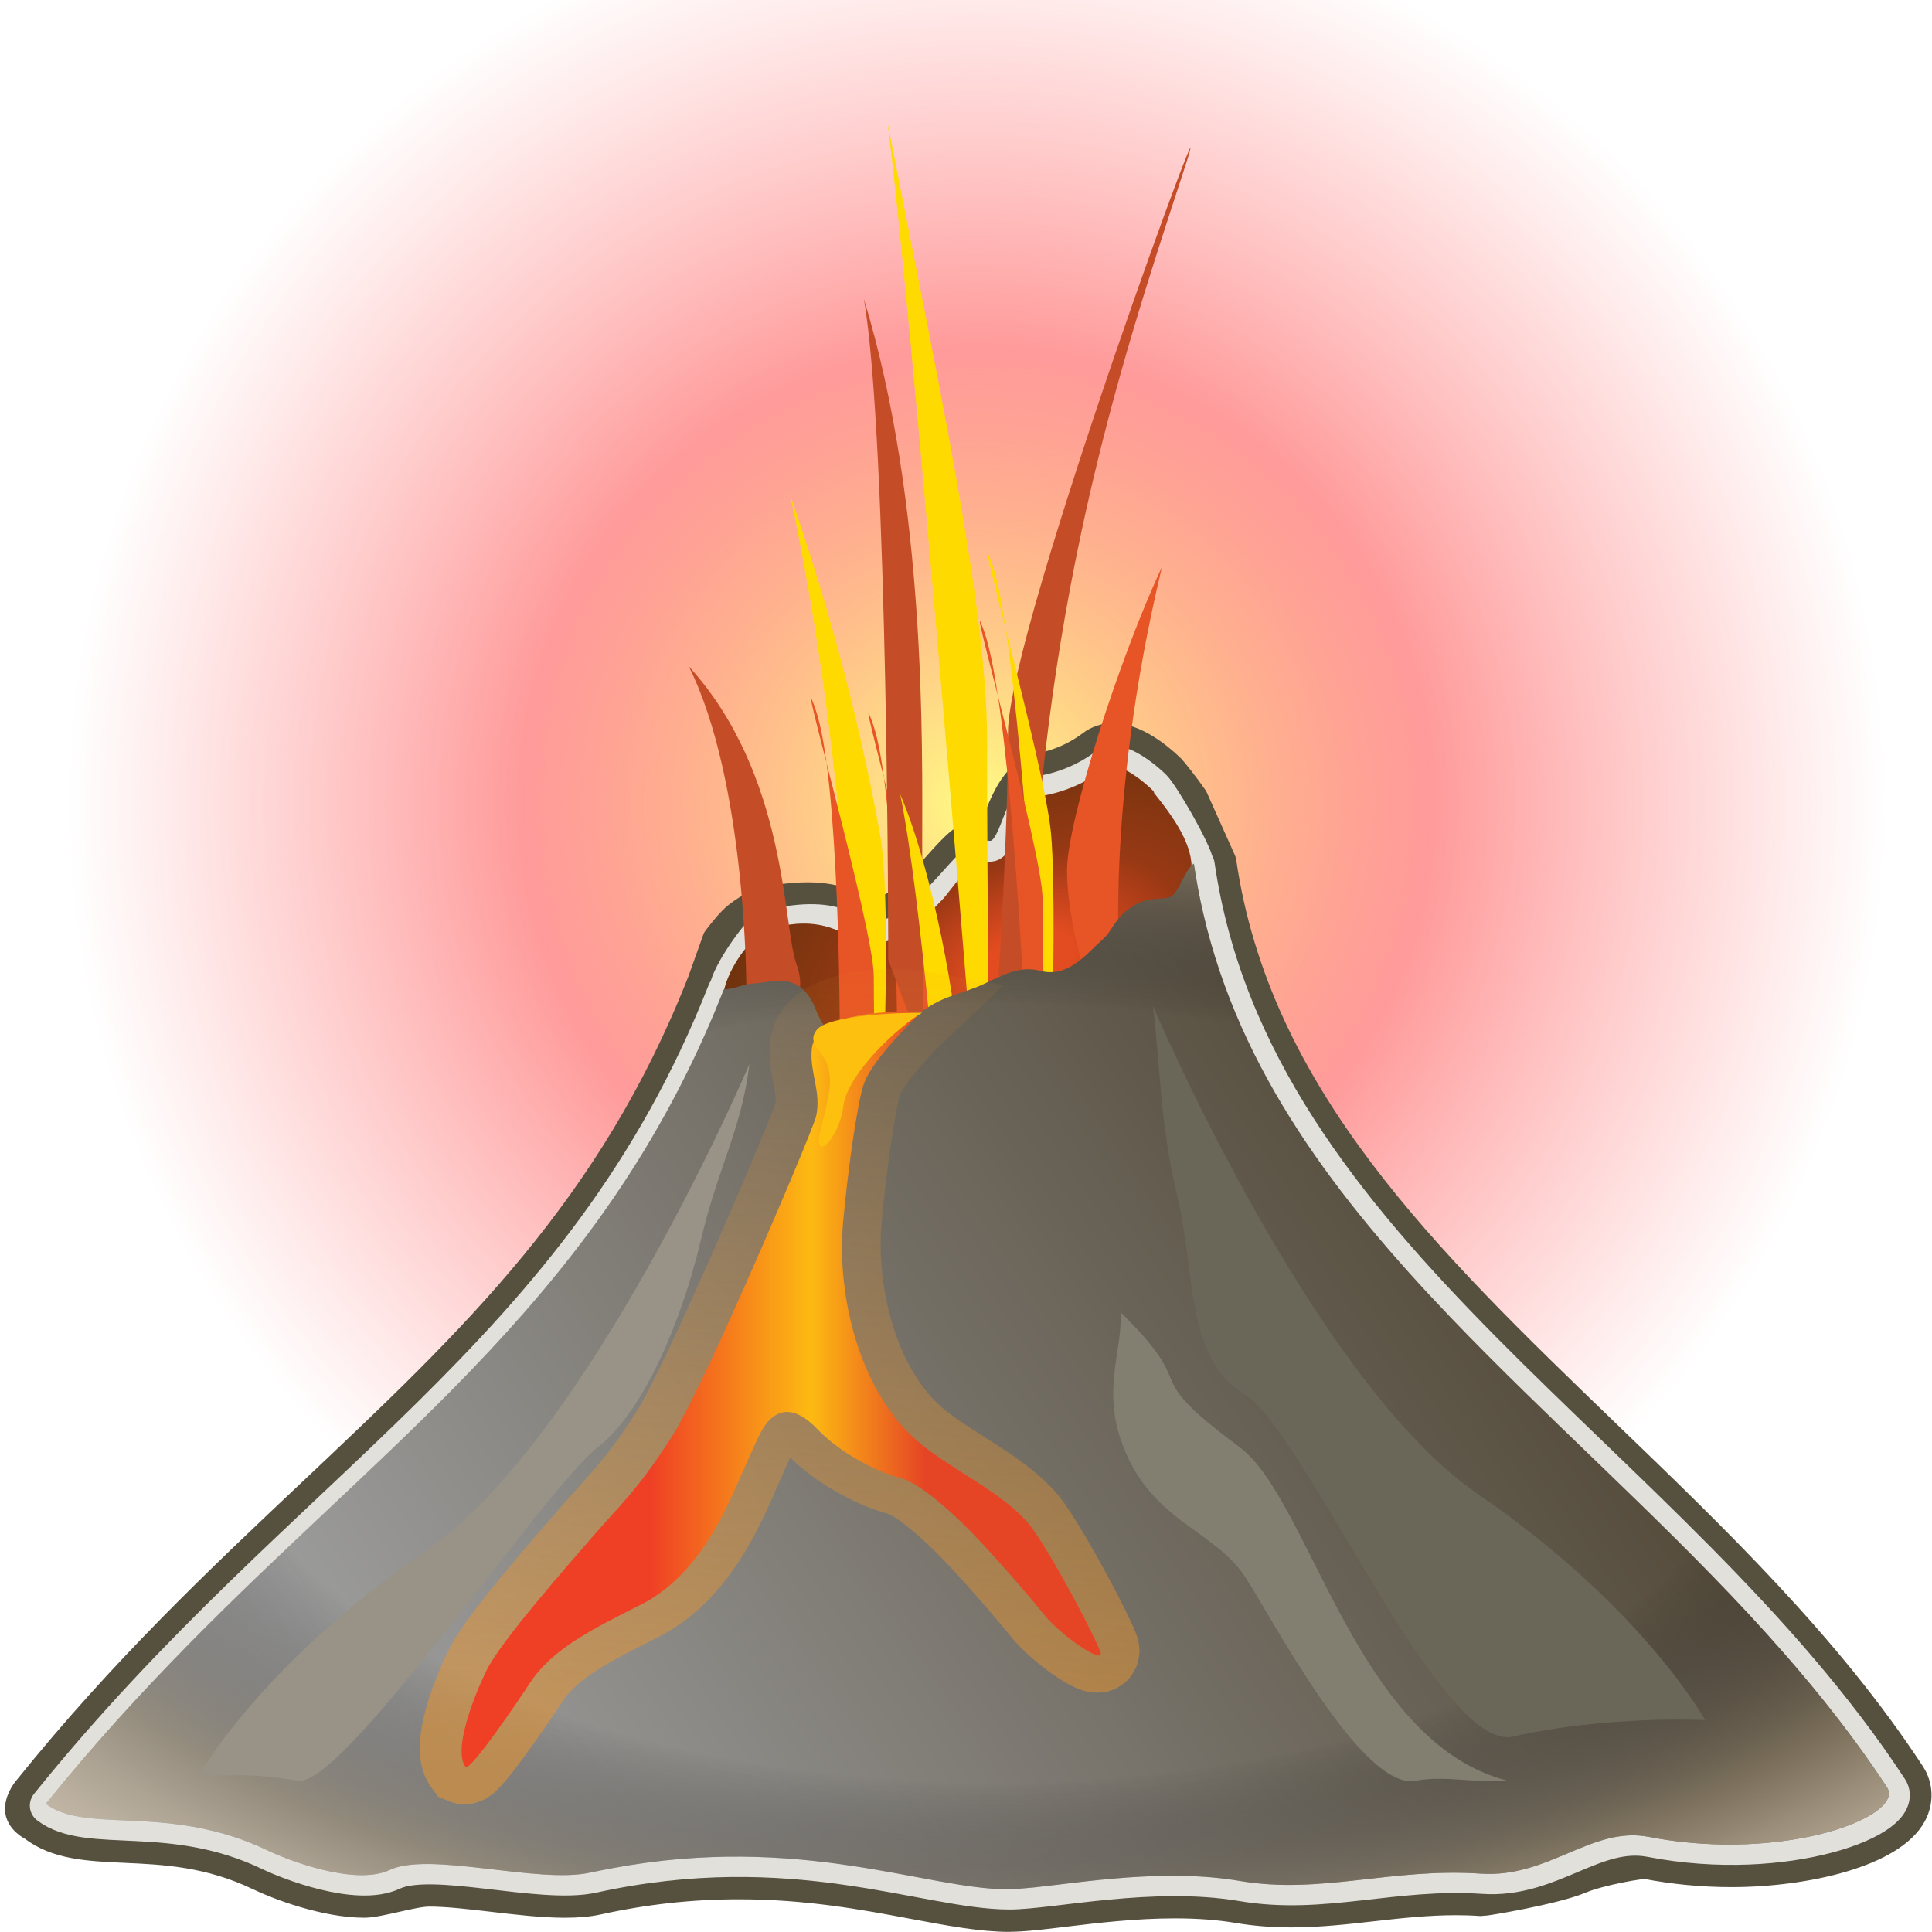 <svg xmlns="http://www.w3.org/2000/svg" width="48" height="48" xmlns:xlink="http://www.w3.org/1999/xlink" version="1" viewBox="0 0 612 792" enable-background="new 0 0 612 792"><defs><linearGradient id="i"><stop offset="0" stop-color="#ef9529"/><stop offset="1" stop-color="#ef9529" stop-opacity="0"/></linearGradient><linearGradient id="h"><stop offset="0" stop-color="#d3d7cf" stop-opacity=".216"/><stop offset=".5" stop-color="#656e5c"/><stop offset="1" stop-color="#d3d7cf" stop-opacity=".27"/></linearGradient><linearGradient id="g"><stop offset="0" stop-color="#fffc83"/><stop offset=".5" stop-color="#ff5e5e" stop-opacity=".624"/><stop offset="1" stop-color="#ff7575" stop-opacity="0"/></linearGradient><radialGradient cx="396.108" cy="394.418" r="11.026" xlink:href="#a" gradientUnits="userSpaceOnUse" gradientTransform="matrix(-.944 .354 -.209 -.576 852.846 480.783)"/><radialGradient cx="394.306" cy="393.273" r="5.427" xlink:href="#b" gradientUnits="userSpaceOnUse" gradientTransform="matrix(1.006 0 0 1.024 -1.444 -10.153)"/><linearGradient x1="379.365" x2="413.304" y1="420.568" y2="397.565" xlink:href="#c" gradientUnits="userSpaceOnUse"/><radialGradient cx="389.193" cy="408.471" r="17.68" xlink:href="#d" gradientUnits="userSpaceOnUse" gradientTransform="matrix(.725 -.709 .488 .517 -91.492 473.054)"/><radialGradient cx="394.817" cy="404.805" r="32.125" xlink:href="#e" gradientUnits="userSpaceOnUse" gradientTransform="matrix(1.006 0 0 .512 -1.444 197.086)"/><linearGradient x1="382.685" x2="398.205" y1="404.262" y2="404.262" xlink:href="#f" gradientUnits="userSpaceOnUse"/><radialGradient id="b" cx="394.306" cy="393.273" r="5.427" gradientTransform="matrix(1.006 0 0 1.024 -1.444 -10.153)" gradientUnits="userSpaceOnUse"><stop offset=".098" stop-color="#EF3C24" stop-opacity=".66"/><stop offset=".35" stop-color="#EF4723" stop-opacity=".45"/><stop offset=".434" stop-color="#EF4823" stop-opacity=".391"/><stop offset="1" stop-color="#F04D23" stop-opacity="0"/></radialGradient><linearGradient id="c" x1="379.365" x2="413.304" y1="420.568" y2="397.565" gradientUnits="userSpaceOnUse"><stop offset="0" stop-color="#A9ABAE"/><stop offset="1" stop-color="#463B27"/></linearGradient><radialGradient id="d" cx="389.193" cy="408.471" r="17.68" gradientTransform="matrix(.725 -.709 .488 .517 -91.492 473.054)" gradientUnits="userSpaceOnUse"><stop offset="0" stop-color="#B83826"/><stop offset=".084" stop-color="#B83C26" stop-opacity=".892"/><stop offset=".178" stop-color="#B84726" stop-opacity=".77"/><stop offset=".278" stop-color="#B85827" stop-opacity=".641"/><stop offset=".356" stop-color="#B86728" stop-opacity=".54"/><stop offset=".413" stop-color="#A9652D" stop-opacity=".492"/><stop offset=".629" stop-color="#71533B" stop-opacity=".311"/><stop offset=".806" stop-color="#483C33" stop-opacity=".163"/><stop offset=".934" stop-color="#221E1D" stop-opacity=".056"/><stop offset="1" stop-opacity="0"/></radialGradient><radialGradient id="e" cx="394.817" cy="404.805" r="32.125" gradientTransform="matrix(1.006 0 0 .512 -1.444 197.086)" gradientUnits="userSpaceOnUse"><stop offset=".574" stop-opacity="0"/><stop offset=".609" stop-color="#22201F" stop-opacity=".1"/><stop offset=".675" stop-color="#4A4540" stop-opacity=".294"/><stop offset=".766" stop-color="#786E5D" stop-opacity=".559"/><stop offset=".797" stop-color="#8A7D66" stop-opacity=".651"/><stop offset=".821" stop-color="#978A73" stop-opacity=".685"/><stop offset=".869" stop-color="#AFA18B" stop-opacity=".757"/><stop offset=".916" stop-color="#C0B29D" stop-opacity=".826"/><stop offset=".961" stop-color="#CABCA8" stop-opacity=".892"/><stop offset="1" stop-color="#CEC0AB" stop-opacity=".95"/></radialGradient><linearGradient id="f" x1="382.685" x2="398.205" y1="404.262" y2="404.262" gradientUnits="userSpaceOnUse"><stop offset=".294" stop-color="#EF3F25"/><stop offset=".546" stop-color="#FDBA12"/><stop offset=".724" stop-color="#E64525"/></linearGradient><linearGradient id="o" x1="382.685" x2="398.205" y1="404.262" y2="404.262" xlink:href="#f" gradientUnits="userSpaceOnUse" gradientTransform="matrix(16.885 0 0 16.885 -6362.305 -6256.18)"/><radialGradient id="m" cx="394.817" cy="404.805" r="32.125" xlink:href="#e" gradientUnits="userSpaceOnUse" gradientTransform="matrix(16.978 0 0 8.645 -6386.691 -2928.441)"/><radialGradient cx="389.193" cy="408.471" r="17.68" xlink:href="#d" gradientUnits="userSpaceOnUse" gradientTransform="matrix(12.243 -11.978 8.233 8.726 -8171.119 1500.188)"/><linearGradient id="l" x1="379.365" x2="413.304" y1="420.568" y2="397.565" xlink:href="#c" gradientUnits="userSpaceOnUse" gradientTransform="matrix(16.885 0 0 16.885 -6362.305 -6256.18)"/><radialGradient cx="394.306" cy="393.273" r="5.427" xlink:href="#b" gradientUnits="userSpaceOnUse" gradientTransform="matrix(16.978 0 0 17.288 -6386.691 -6427.616)"/><radialGradient id="k" cx="396.108" cy="394.418" r="11.026" xlink:href="#a" gradientUnits="userSpaceOnUse" gradientTransform="matrix(-.944 .354 -.209 -.576 852.846 480.783)"/><radialGradient id="j" cx="332.522" cy="375.729" r="370.394" xlink:href="#g" fx="332.522" fy="375.729" gradientUnits="userSpaceOnUse"/><linearGradient x1="140.137" x2="458.028" y1="202.907" y2="202.907" xlink:href="#h" gradientUnits="userSpaceOnUse"/><linearGradient id="n" x1="241.475" x2="265.876" y1="720.923" y2="354.654" xlink:href="#i" gradientUnits="userSpaceOnUse"/></defs><path fill="url(#j)" d="M701.92 375.73a369.4 369.4 0 1 1-738.8 0 369.4 369.4 0 1 1 738.8 0z" transform="matrix(1.008 0 0 1.008 -24.713 -49.418)" overflow="visible" enable-background="accumulate"/><path fill="none" stroke="#56513f" stroke-width="11.819" stroke-miterlimit="10" d="M323.8 786.04c-11.4 0-24.22-2.4-39.07-5.18-20.5-3.85-43.73-8.17-71.9-8.17-19.43 0-38.3 2.07-57.7 6.32-3.85.86-8.3 1.25-13.63 1.25-9.05 0-19.35-1.22-29.33-2.38-9.17-1.07-18.7-2.2-26.2-2.2-6.7 0-20.53 4.57-26.65 4.57-15.83 0-35.1-7.26-43.05-11.1-20.5-9.84-38.94-10.68-55.18-11.4-14.85-.68-27.7-1.27-37.66-8.92 0 0-5.47-2.64-5.47-7.18 0-4.52 3.6-8.4 3.6-8.4C-39.38 684.73.18 647.4 38.46 611.3c65.82-62.1 122.65-115.72 159.26-208.94l6.16-17.24c2.9-3.85 6.05-7.63 8.47-9.52 2.38-1.9 5.04-3.58 8.22-5.1 3.42-1.66 14.4-2.9 20.52-2.9 13.3 0 20.75 4.64 24.77 7.12.3.18.5.3.62.4 10.48-.98 20.75-12.4 28.3-20.83 6.78-7.58 11.7-13.05 18.82-13.05l1.8.14c1.05-.37 2.32-2.97 3.15-4.7 2.6-5.5 7.03-20.08 17.85-22.1 10.15-1.88 17.53-6.63 21.02-9.3 2.47-1.9 5.56-2.92 8.85-2.92 10.9 0 22.6 11.65 23.93 12.97.64.63 5.94 7.3 9.1 11.9l11.6 25.92c13.96 96.43 83.83 163.68 157.73 234.9 44.58 42.9 90.66 87.26 124.68 139.25 3.2 4.9 3.44 10.97.66 16.3-8.3 15.8-43.6 24.1-74.18 24.1-11.8 0-23.57-1.13-35-3.32-1.53-.34-18.77 2.55-27.1 6.06-10.3 4.36-39 9.22-40.44 9.13-3.58-.26-7.05-.36-10.47-.36-11.9 0-23.25 1.3-34.24 2.53-10.76 1.22-21.87 2.47-33.2 2.47-7.77 0-14.93-.58-21.9-1.76-7.82-1.3-16.25-1.94-25.82-1.94-16.24 0-32.33 1.9-45.23 3.46-9.44 1.17-16.92 2.04-22.66 2.04z" stroke-linecap="round" stroke-linejoin="round"/><path fill="none" stroke="#e2e0db" stroke-width="15.196" stroke-miterlimit="10" d="M684.5 733.38c-88.8-135.62-260.82-218.13-284.12-378.62-.07.05-.1.05-.17.12-1.36-6.62-14.33-28.64-17.47-31.83-3.3-3.38-14.42-12.43-18.86-9.03-4.46 3.4-13.34 9.03-25.54 11.3-12.2 2.26-8.9 29.1-24.4 26.84-6.7-1-24.42 33.9-48.85 33.9-5.47 0-8.43-13.15-40.5-5.3-2.88 1.07-15.68 18.64-16.44 25.67-.16-.04-.33.03-.5-.04-59.18 150.67-172.4 202.68-277.82 333.8 16.46 12.55 50.26-.37 91.02 19.2 7.3 3.53 35.5 14.7 49.93 7.94 16.4-7.74 60.75 5.8 82.13 1.1 82.13-18.06 136.66 6.76 170.9 6.76 16.96 0 58.54-9.62 95.47-3.36 33.26 5.66 61.93-5.52 98.78-3.03 27.74 1.9 45.48-19.56 68.77-15.06 55.33 10.74 105.48-8.47 97.68-20.36z" stroke-linecap="round" stroke-linejoin="round"/><g transform="matrix(16.885 0 0 16.885 -6362.305 -6256.18)"><path fill="#502d08" d="M390.96 394.6c.2.3.35.7.6.97.57.66 1.78.22 2.43-.12.9-.47 1.5-1.16 2.32-1.2.1 0 .18 0 .27.02.58.08.93-.06 1.2-.3.34-.3.57-.7 1-1.05.86-.7 1-.3 1.27-.55.83-.8 0-1.9-.56-2.6 0-.04-.03-.06-.04-.07-.1-.1-.26-.24-.44-.36-.25-.17-.53-.3-.68-.18-.26.2-.8.54-1.5.67-.73.13-.54 1.75-1.45 1.6-.32-.07-.82.7-1 .9-.45.48-1.4 1.42-2.14 1-.35-.18-.92-.6-2.06-.26-.02 0-.05.02-.07.03-.47.2-.94.95-1.05 1.42-.1.48.9.03 1.5-.02.18 0 .32 0 .38.1z"/><radialGradient id="a" cx="396.108" cy="394.418" r="11.026" gradientTransform="matrix(-.944 .354 -.209 -.576 852.846 480.783)" gradientUnits="userSpaceOnUse"><stop offset=".098" stop-color="#E24C20"/><stop offset=".35" stop-color="#EF4723" stop-opacity=".45"/><stop offset=".434" stop-color="#EF4823" stop-opacity=".391"/><stop offset="1" stop-color="#F04D23" stop-opacity="0"/></radialGradient><path fill="url(#k)" d="M390.96 394.6c.2.3.35.7.6.97.57.66 1.78.22 2.43-.12.9-.47 1.5-1.16 2.32-1.2.1 0 .18 0 .27.02.58.08.93-.06 1.2-.3.34-.3.57-.7 1-1.05.86-.7 1-.3 1.27-.55.83-.8 0-1.9-.56-2.6 0-.04-.03-.06-.04-.07-.1-.1-.26-.24-.44-.36-.25-.17-.53-.3-.68-.18-.26.2-.8.54-1.5.67-.73.13-.54 1.75-1.45 1.6-.32-.07-.82.7-1 .9-.45.48-1.4 1.42-2.14 1-.35-.18-.92-.6-2.06-.26-.02 0-.05.02-.07.03-.47.2-.94.95-1.05 1.42-.1.48.9.03 1.5-.02.18 0 .32 0 .38.1z"/></g><path fill="#e75425" d="M277.8 429.42s0-104.2-9.95-132.64c-9.98-28.43 23.9 89.36 23.9 109.68 0 20.3.64 42 .64 42l-14.6-19.04z"/><path fill="#e75425" d="M369.22 401.24s-6.7-69.88 17.14-168.86C369 269.33 347.4 336.6 347.4 356.88c0 20.3 8.44 46.3 8.44 46.3l13.38-1.94z"/><path fill="#c44d27" d="M331.85 401.24c4.55-151.4 36.34-248.73 63.2-330.6 20.7-62.97-71.85 187.1-71.85 229.62 0 42.53-3.85 99.9-3.85 99.9l12.5 1.08z"/><path fill="#ffda00" d="M334.88 398.03s-8.04-137.87-17.98-166.3c-9.98-28.44 21.2 80.88 23.93 109.67 1.9 20.2.7 71.5.7 71.5l-6.65-14.87z"/><path fill="#c44d27" d="M215.96 404.92s0-84.67-23.64-131.82c40.75 44.72 38.55 106.94 44.2 122.2 6.26 16.84-8.9 24.85-8.9 24.85l-11.66-15.23z"/><path fill="#ffda00" d="M259.6 426.48s-.94-107.74-25.7-223.68c14.26 41.2 27.6 87.8 36.92 139.7 4.55 25.4 1.15 102.4 1.15 102.4l-12.37-18.42z"/><path fill="#c44d27" d="M274.13 393.42s0-212.82-9.98-270.85C289.8 207 288.05 305 288.05 346.43c0 41.44.67 85.7.67 85.7l-14.6-38.7z"/><path fill="#e75425" d="M254.26 423.32s0-104.22-9.98-132.64c-9.95-28.42 23.93 89.33 23.93 109.65 0 20.33.65 42 .65 42l-14.6-19z"/><path fill="#ffda00" d="M296.12 475.62s-8.22-106.74-17.08-149.97c13.3 30.94 23.93 89.3 23.93 109.63 0 20.26.67 41.98.67 41.98l-7.52-1.64z"/><path fill="#ffda00" d="M307.25 417.3s-23.4-288.68-33.4-366.94c20.04 102.94 40.8 197.34 40.8 253.27 0 55.93.64 115.66.64 115.66l-8.05-2z"/><path fill="#e75425" d="M329.18 399.3s-5.7-111.87-15.68-140.3c-9.98-28.44 23.9 89.34 23.9 109.63 0 20.3.64 42 .64 42l-8.86-11.33z"/><path fill="url(#l)" d="M-71.2 739.44c6.62 5.07 16 6 27.54 6.6 17.16.82 39.06.88 63.47 12.58 7.34 3.57 35.54 14.73 49.98 7.94 16.4-7.7 60.75 5.83 82.1 1.1 3.08-.63 6.1-1.24 9.1-1.8 77.07-14.4 128.85 8.62 161.8 8.62 2.9 0 6.53-.3 10.72-.7 20.3-2.14 54.16-7.9 84.74-2.7 33.3 5.66 61.95-5.48 98.78-3 27.77 1.9 45.5-19.57 68.84-15.08 40.86 7.92 78.85-.45 92.78-10.18 4.98-3.44 6.9-7.06 4.88-10.16-16.6-25.37-36.1-48.8-56.97-71.33-38.94-41.87-82.72-80.37-121.54-120.9-46.98-49.04-86.73-101.08-101.77-166.02-1.55-6.64-2.82-13.4-3.85-20.38-3.75 2.66-6.38 12.4-9.62 13.66-4.95 1.85-9.85-1.3-18.9 6.45-3.64 3.12-5.82 8.3-8.34 10.48-7.26 6.43-14.5 16.44-26.34 13.32-8.24-2.13-15.26 1.85-23.27 5.62-8.26 3.82-15.6 4.22-25.46 11.33-5.1 3.7-10.2 7.5-17.13 9.76-15.1 4.96-21.4.64-25.94-10.84-6.3-15.82-16.8-11.16-25.12-10.68-4.76.27-6.5 1.92-12.6 2.53-2.55 6.5-5.2 12.82-7.98 19-26.88 60.04-62.87 103.95-103.32 145C61.86 603.6 25.3 635.53-11.7 673.07c-19.83 20.16-39.82 41.86-59.5 66.37z"/><path fill="url(#m)" d="M-71.2 739.44c6.62 5.07 16 6 27.54 6.6 17.16.82 39.06.88 63.47 12.58 7.34 3.57 35.54 14.73 49.98 7.94 16.4-7.7 60.75 5.83 82.1 1.1 3.08-.63 6.1-1.24 9.1-1.8 77.07-14.4 128.85 8.62 161.8 8.62 2.9 0 6.53-.3 10.72-.7 20.3-2.14 54.16-7.9 84.74-2.7 33.3 5.66 61.95-5.48 98.78-3 27.77 1.9 45.5-19.57 68.84-15.08 40.86 7.92 78.85-.45 92.78-10.18 4.98-3.44 6.9-7.06 4.88-10.16-16.6-25.37-36.1-48.8-56.97-71.33-38.94-41.87-82.72-80.37-121.54-120.9-46.98-49.04-86.73-101.08-101.77-166.02-1.55-6.64-2.82-13.4-3.85-20.38-3.75 2.66-6.38 12.4-9.62 13.67-4.95 1.85-9.85-1.32-18.9 6.44-3.64 3.1-5.82 8.3-8.34 10.47-7.26 6.43-14.5 16.44-26.34 13.32-8.24-2.13-15.26 1.85-23.27 5.62-8.26 3.82-15.6 4.22-25.46 11.33-5.1 3.7-10.2 7.5-17.13 9.76-15.1 4.96-21.4.64-25.94-10.84-6.3-15.82-16.8-11.16-25.12-10.68-4.76.27-6.5 1.92-12.6 2.53-2.55 6.5-5.2 12.82-7.98 19-26.88 60.04-62.87 103.95-103.32 145C61.86 603.6 25.3 635.53-11.7 673.07c-19.83 20.16-39.82 41.86-59.5 66.37z"/><path fill="#6a6658" d="M382.63 412.4s65.45 153.7 133.17 200.05c67.7 46.35 93.22 92.68 93.22 92.68s-39.73-2.06-78.82 6.77c-29.92 6.77-85.45-125.47-109.85-140.14-24.43-14.72-20-48.6-27.76-81.37-7.15-30.25-6.66-50.86-9.97-78z"/><path fill="#827e70" d="M369.3 537.87c34.5 33.9 5.43 23.1 48.86 55.37C447 614.7 465.86 714.17 528.04 730c-12.24 1.12-25.54-2.26-37.77 0-21.92 4.06-58.5-66.2-69.9-83.63-12.9-19.67-39.78-22.87-51.04-56.5-7.2-21.38 1.03-37.3-.02-52z"/><path fill="#989386" d="M217.25 436.14S151.78 589.86 84.08 636.2c-67.7 46.32-93.22 92.66-93.22 92.66S7 725.53 31.92 730c18.86 3.36 100.68-119.25 123.2-136.78 18.87-14.7 34.4-52 42.17-84.78 7.13-30.2 16.62-45.2 19.95-72.3z"/><path fill="none" stroke="url(#n)" stroke-opacity=".527" stroke-width="33" d="M100.18 723.05c1.78 2.46 23.63-30.02 26.1-33.9 9.45-14.66 26.06-22.58 46.05-32.73 18.37-9.35 29.5-27.56 37.76-45.9 4.9-10.93 9.98-23.06 12.18-26.42 5.55-8.7 13.23-8.88 22.2.54 10.9 11.5 28.08 18.64 33.28 19.8 7.78 1.68 20.55 13 29.4 22 8.9 9.06 23.9 26.3 29.97 33.95 7.24 9.04 25.54 21.43 23.3 15.45-2.2-6.04-17-34.7-27.34-49.74-10.4-15.05-34.8-24.88-48.9-37.67-22.82-20.76-31.9-58.9-29.2-88.65 1.87-20.92 5.8-49 8.53-56.76 3.68-10.56 22.84-28.7 22.84-28.7-4.05-.72-11.04-.95-18.3-.23-12.16 1.22-25.02 5.28-25.92 14.63-.98 9.6 4 17.44 1.77 27.67-.35 1.6-4.57 12.14-10.74 26.8-14.3 33.92-38.8 89.6-48.64 104.9-14.05 21.84-21.63 28.25-32 40.3-10.36 12.03-37.73 42.96-43.66 55-5.9 12-13.68 32.9-8.7 39.65z"/><path fill="url(#o)" d="M100.8 724.3c1.78 2.46 23.63-30.02 26.1-33.9 9.45-14.66 26.07-22.58 46.06-32.73 18.37-9.35 29.5-27.56 37.75-45.9 4.92-10.93 10-23.06 12.2-26.42 5.56-8.7 13.24-8.88 22.2.54 10.9 11.48 28.08 18.63 33.3 19.8 7.77 1.67 20.53 12.98 29.4 22 8.88 9.05 23.9 26.3 29.95 33.94 7.25 9.05 25.55 21.44 23.32 15.46-2.23-6.04-17.02-34.7-27.35-49.74-10.4-15.06-34.8-24.9-48.88-37.68-22.83-20.76-31.92-58.9-29.22-88.65 1.88-20.92 5.8-49 8.53-56.76 3.68-10.56 22.85-28.7 22.85-28.7-4.06-.72-11.05-.95-18.3-.23-12.16 1.23-25.03 5.3-25.92 14.64-.98 9.6 3.98 17.44 1.77 27.67-.36 1.6-4.58 12.14-10.74 26.8-14.3 33.92-38.8 89.6-48.64 104.9-14.04 21.84-21.62 28.25-32 40.3-10.36 12.03-37.73 42.96-43.66 55-5.9 12-13.67 32.9-8.7 39.65z"/><path fill="#fec00f" d="M255.7 453.5c-1.7 13.58-12.77 23.74-9.46 10.2 3.34-13.58 5-19.22 3.34-26.02-1.7-6.75-9.32-9.8-4.73-15.53 5-6.2 34.58-7 43.2-7-9.3 5.3-30.7 24.8-32.36 38.35z"/></svg>